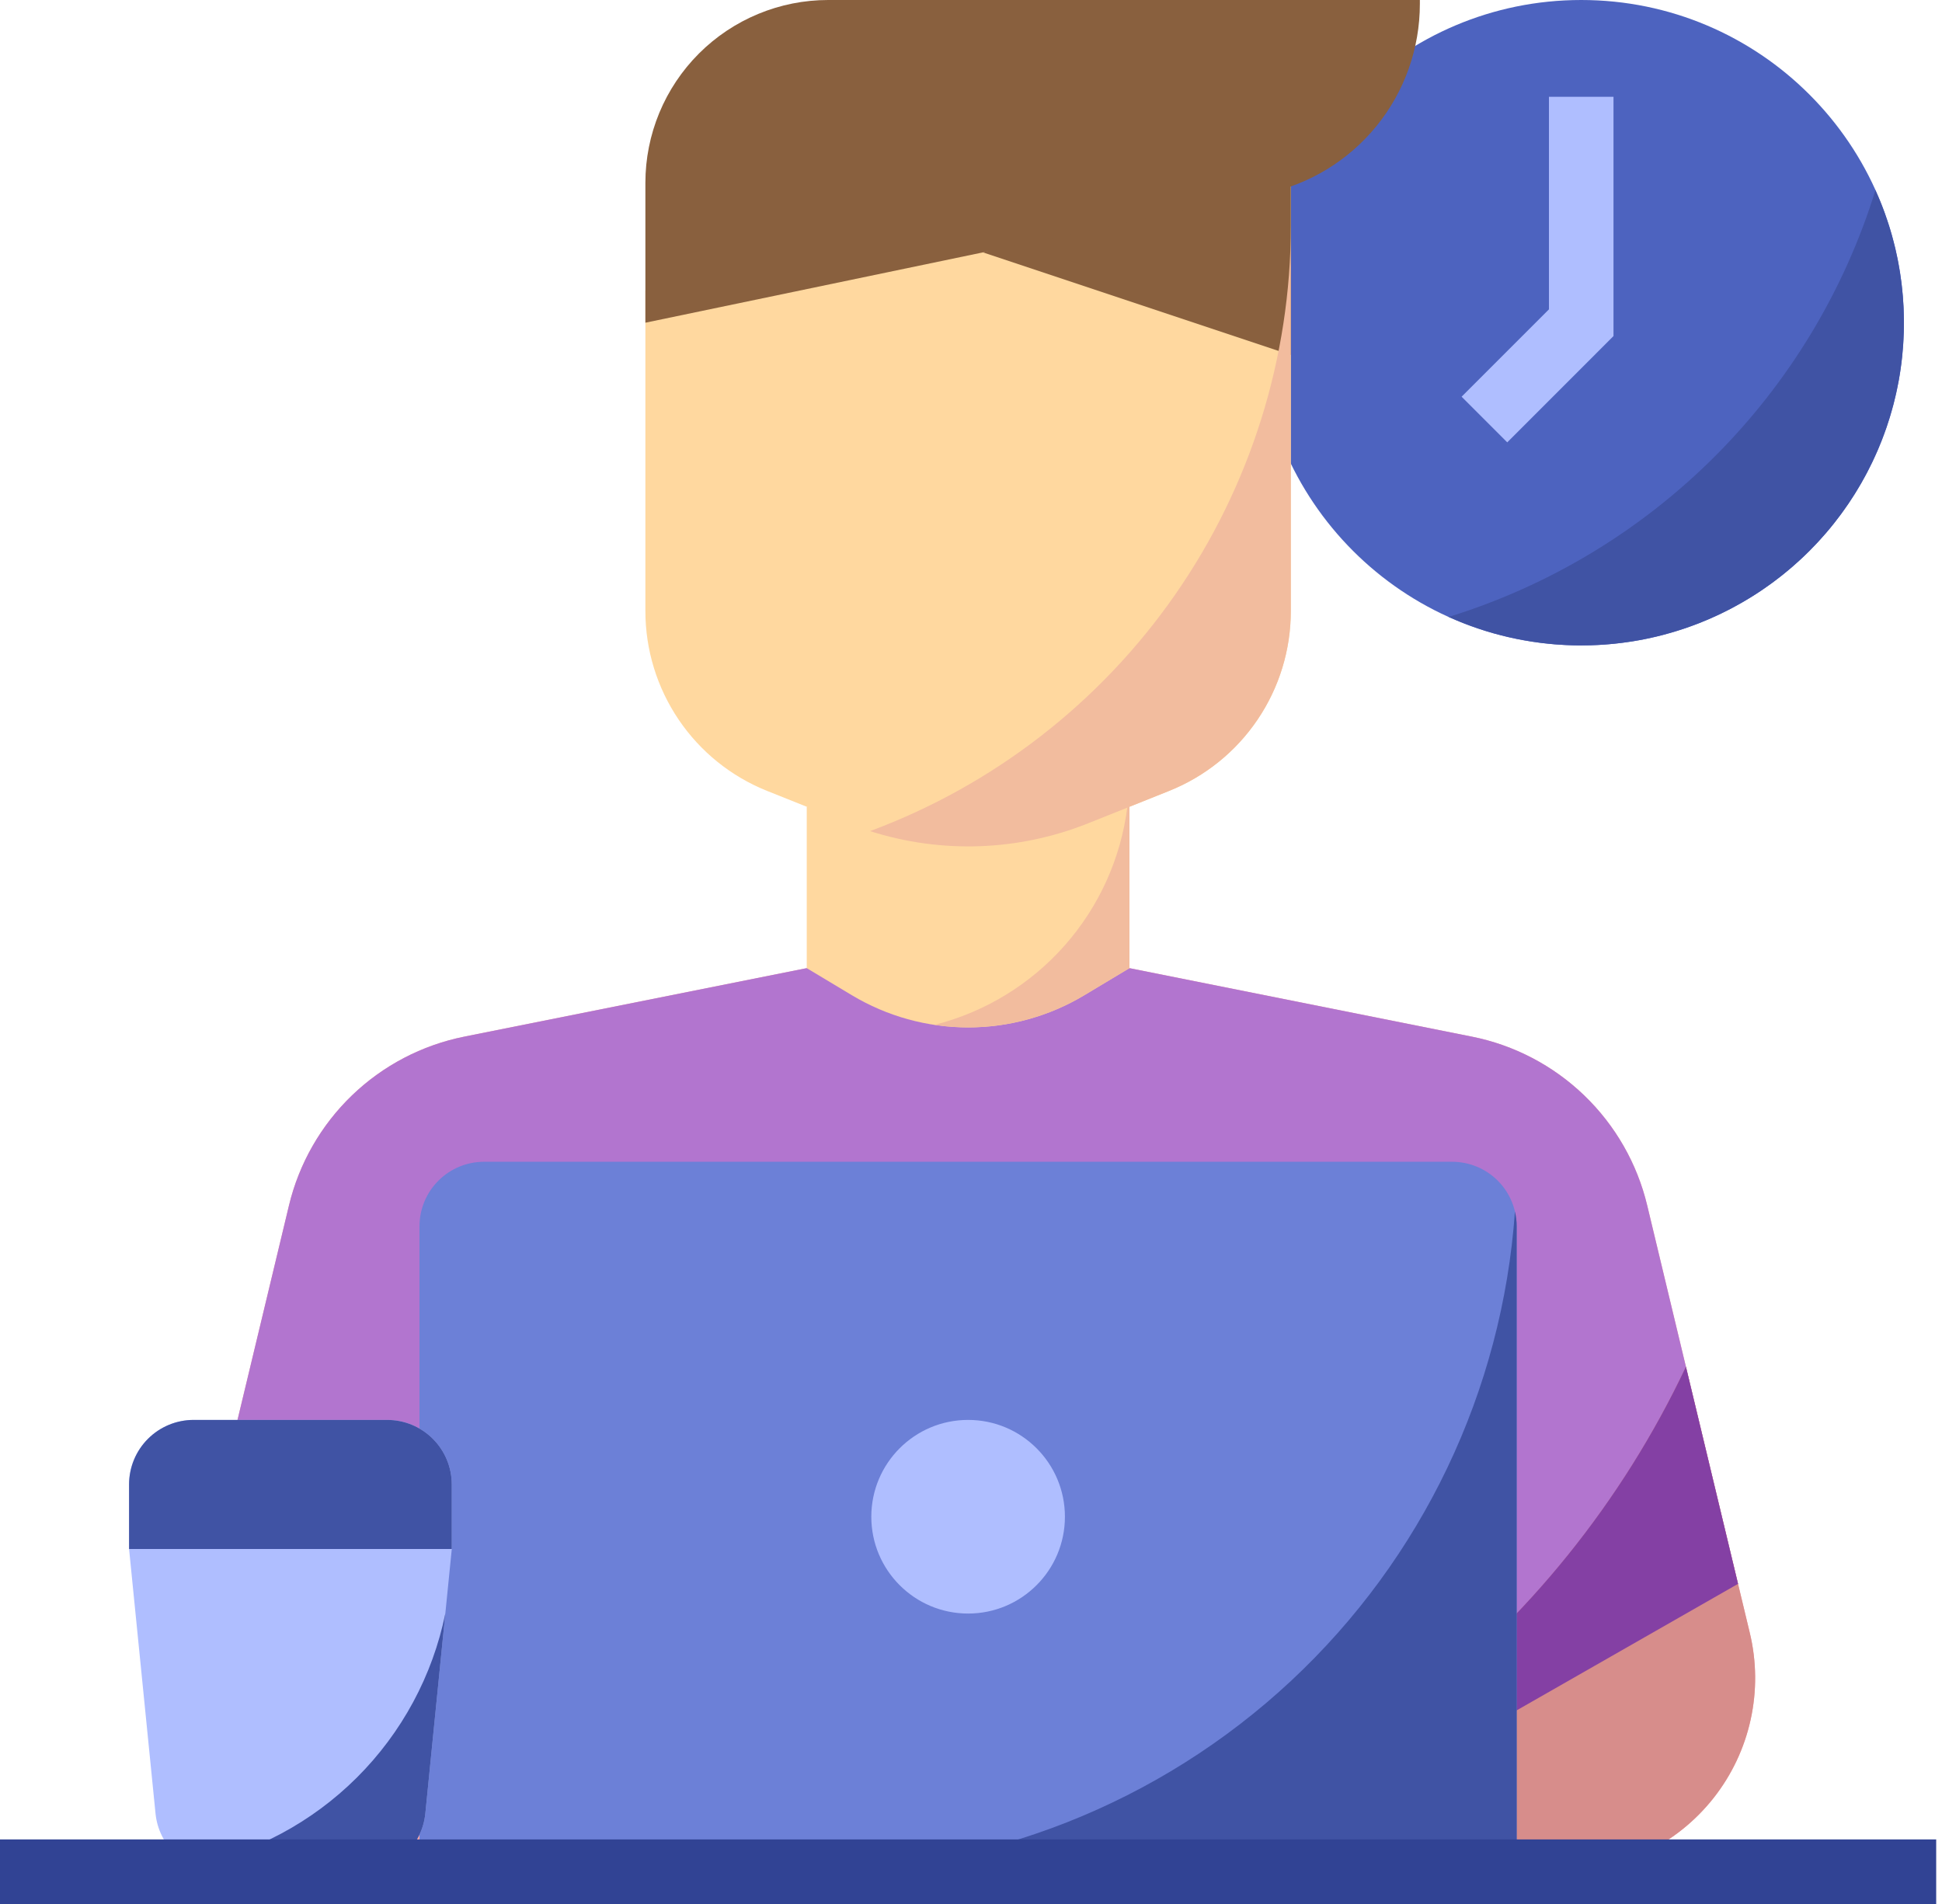 <svg width="102" height="100" viewBox="0 0 102 100" fill="none" xmlns="http://www.w3.org/2000/svg">
<path d="M91.906 85.763L86.517 63.31C85.989 61.108 84.84 59.102 83.208 57.531C81.576 55.96 79.528 54.889 77.307 54.445L59.323 50.848H42.374L24.389 54.445C22.168 54.889 20.12 55.96 18.488 57.531C16.856 59.102 15.708 61.108 15.179 63.31L9.791 85.763C9.432 87.258 9.417 88.815 9.746 90.316C10.076 91.818 10.741 93.225 11.693 94.433C12.645 95.64 13.858 96.616 15.241 97.287C16.625 97.957 18.142 98.306 19.679 98.306H82.017C83.555 98.306 85.072 97.957 86.455 97.287C87.838 96.616 89.051 95.64 90.003 94.433C90.955 93.225 91.621 91.818 91.95 90.316C92.28 88.815 92.265 87.258 91.906 85.763Z" fill="#FDA5A3"/>
<path d="M15.178 63.31L10.748 81.77L22.034 89.831H79.661L91.287 83.188L86.516 63.31C85.988 61.108 84.84 59.102 83.207 57.531C81.575 55.96 79.528 54.889 77.306 54.445L59.322 50.848H42.373L24.389 54.445C22.167 54.889 20.119 55.96 18.487 57.531C16.855 59.102 15.707 61.108 15.178 63.31Z" fill="#B275CF"/>
<path d="M56.897 98.305H82.016C83.553 98.305 85.071 97.957 86.454 97.286C87.837 96.615 89.05 95.639 90.002 94.432C90.954 93.225 91.62 91.817 91.949 90.316C92.279 88.814 92.264 87.257 91.905 85.763L88.549 71.781C85.507 78.229 81.101 83.94 75.636 88.52C70.171 93.099 63.778 96.438 56.897 98.305Z" fill="#D78D8B"/>
<path d="M73.998 89.831H79.661L91.287 83.187L89.678 76.481L88.55 71.781C85.202 78.868 80.214 85.055 73.998 89.831Z" fill="#8440A4"/>
<path d="M59.322 50.848L56.952 52.27C55.108 53.377 52.998 53.961 50.848 53.961C48.697 53.961 46.587 53.377 44.743 52.27L42.373 50.848V42.374H59.322V50.848Z" fill="#FFD89F"/>
<path d="M83.051 33.898C92.412 33.898 100 26.31 100 16.949C100 7.588 92.412 3.05176e-05 83.051 3.05176e-05C73.69 3.05176e-05 66.102 7.588 66.102 16.949C66.102 26.31 73.69 33.898 83.051 33.898Z" fill="#4D63BF"/>
<path d="M33.898 15.254V32.098C33.898 34.131 34.508 36.116 35.647 37.799C36.786 39.483 38.404 40.785 40.291 41.54L44.553 43.245C48.594 44.861 53.102 44.861 57.142 43.245L61.404 41.54C63.291 40.785 64.909 39.483 66.048 37.799C67.188 36.116 67.797 34.131 67.797 32.098V8.475L33.898 15.254Z" fill="#FFD89F"/>
<path d="M51.629 13.255L67.796 18.644V8.475L51.629 13.255Z" fill="#89603E"/>
<path d="M79.165 23.233L76.768 20.835L81.356 16.247V5.085H84.746V17.651L79.165 23.233Z" fill="#AFBEFF"/>
<path d="M43.498 3.05176e-05C42.238 3.1074e-05 40.989 0.248 39.825 0.731C38.66 1.213 37.602 1.92 36.71 2.812C35.819 3.703 35.112 4.761 34.629 5.926C34.147 7.091 33.898 8.339 33.898 9.6V16.949L66.481 10.161C68.769 9.685 70.823 8.434 72.297 6.621C73.772 4.808 74.576 2.542 74.576 0.205V3.05176e-05H43.498Z" fill="#89603E"/>
<path d="M76.271 61.018H25.423C24.524 61.018 23.662 61.375 23.026 62.011C22.39 62.646 22.033 63.508 22.033 64.407V98.306H79.66V64.407C79.66 63.508 79.303 62.646 78.668 62.011C78.032 61.375 77.17 61.018 76.271 61.018Z" fill="#6C80D7"/>
<path d="M50.848 84.746C53.657 84.746 55.933 82.469 55.933 79.661C55.933 76.853 53.657 74.576 50.848 74.576C48.04 74.576 45.764 76.853 45.764 79.661C45.764 82.469 48.04 84.746 50.848 84.746Z" fill="#AFBEFF"/>
<path d="M10.169 74.576H20.339C21.238 74.576 22.1 74.933 22.736 75.569C23.371 76.205 23.729 77.067 23.729 77.966V81.356L22.339 95.253C22.255 96.089 21.864 96.865 21.24 97.429C20.617 97.993 19.806 98.305 18.966 98.305H11.542C10.701 98.305 9.891 97.993 9.267 97.429C8.644 96.865 8.253 96.089 8.169 95.253L6.779 81.356V77.966C6.779 77.067 7.136 76.205 7.772 75.569C8.408 74.933 9.27 74.576 10.169 74.576Z" fill="#AFBEFF"/>
<path d="M20.339 74.576H10.169C9.27 74.576 8.408 74.933 7.772 75.569C7.136 76.205 6.779 77.067 6.779 77.966V81.356H23.729V77.966C23.729 77.067 23.371 76.205 22.736 75.569C22.1 74.933 21.238 74.576 20.339 74.576Z" fill="#4053A4"/>
<path d="M22.339 95.253L23.391 84.737C22.723 88.007 21.105 91.008 18.74 93.364C16.375 95.719 13.368 97.325 10.096 97.979C10.548 98.194 11.042 98.305 11.542 98.306H18.966C19.807 98.306 20.617 97.993 21.241 97.429C21.864 96.865 22.255 96.09 22.339 95.253Z" fill="#4053A4"/>
<path d="M42.373 98.305H79.661V64.407C79.66 64.146 79.629 63.886 79.569 63.632C78.907 73.045 74.701 81.858 67.798 88.292C60.895 94.727 51.81 98.305 42.373 98.305Z" fill="#4053A4"/>
<path d="M101.695 96.61H0V100H101.695V96.61Z" fill="#314394"/>
<path d="M76.09 32.402C79.227 33.816 82.719 34.241 86.104 33.621C89.488 33.002 92.604 31.367 95.037 28.934C97.469 26.502 99.104 23.386 99.724 20.002C100.343 16.617 99.918 13.125 98.504 9.988C96.871 15.264 93.977 20.063 90.071 23.969C86.165 27.875 81.367 30.769 76.09 32.402Z" fill="#4053A4"/>
<path d="M49.082 53.827C51.807 54.239 54.59 53.688 56.953 52.27L59.323 50.848V42.374H59.214C58.872 45.08 57.723 47.621 55.915 49.664C54.108 51.707 51.727 53.158 49.082 53.827Z" fill="#F2BC9E"/>
<path d="M45.699 43.651C49.446 44.847 53.491 44.704 57.143 43.245L61.405 41.54C63.292 40.785 64.91 39.482 66.049 37.799C67.189 36.116 67.798 34.13 67.798 32.098V11.864C67.798 18.784 65.68 25.539 61.73 31.221C57.78 36.903 52.186 41.24 45.699 43.651Z" fill="#F2BC9E"/>
</svg>
